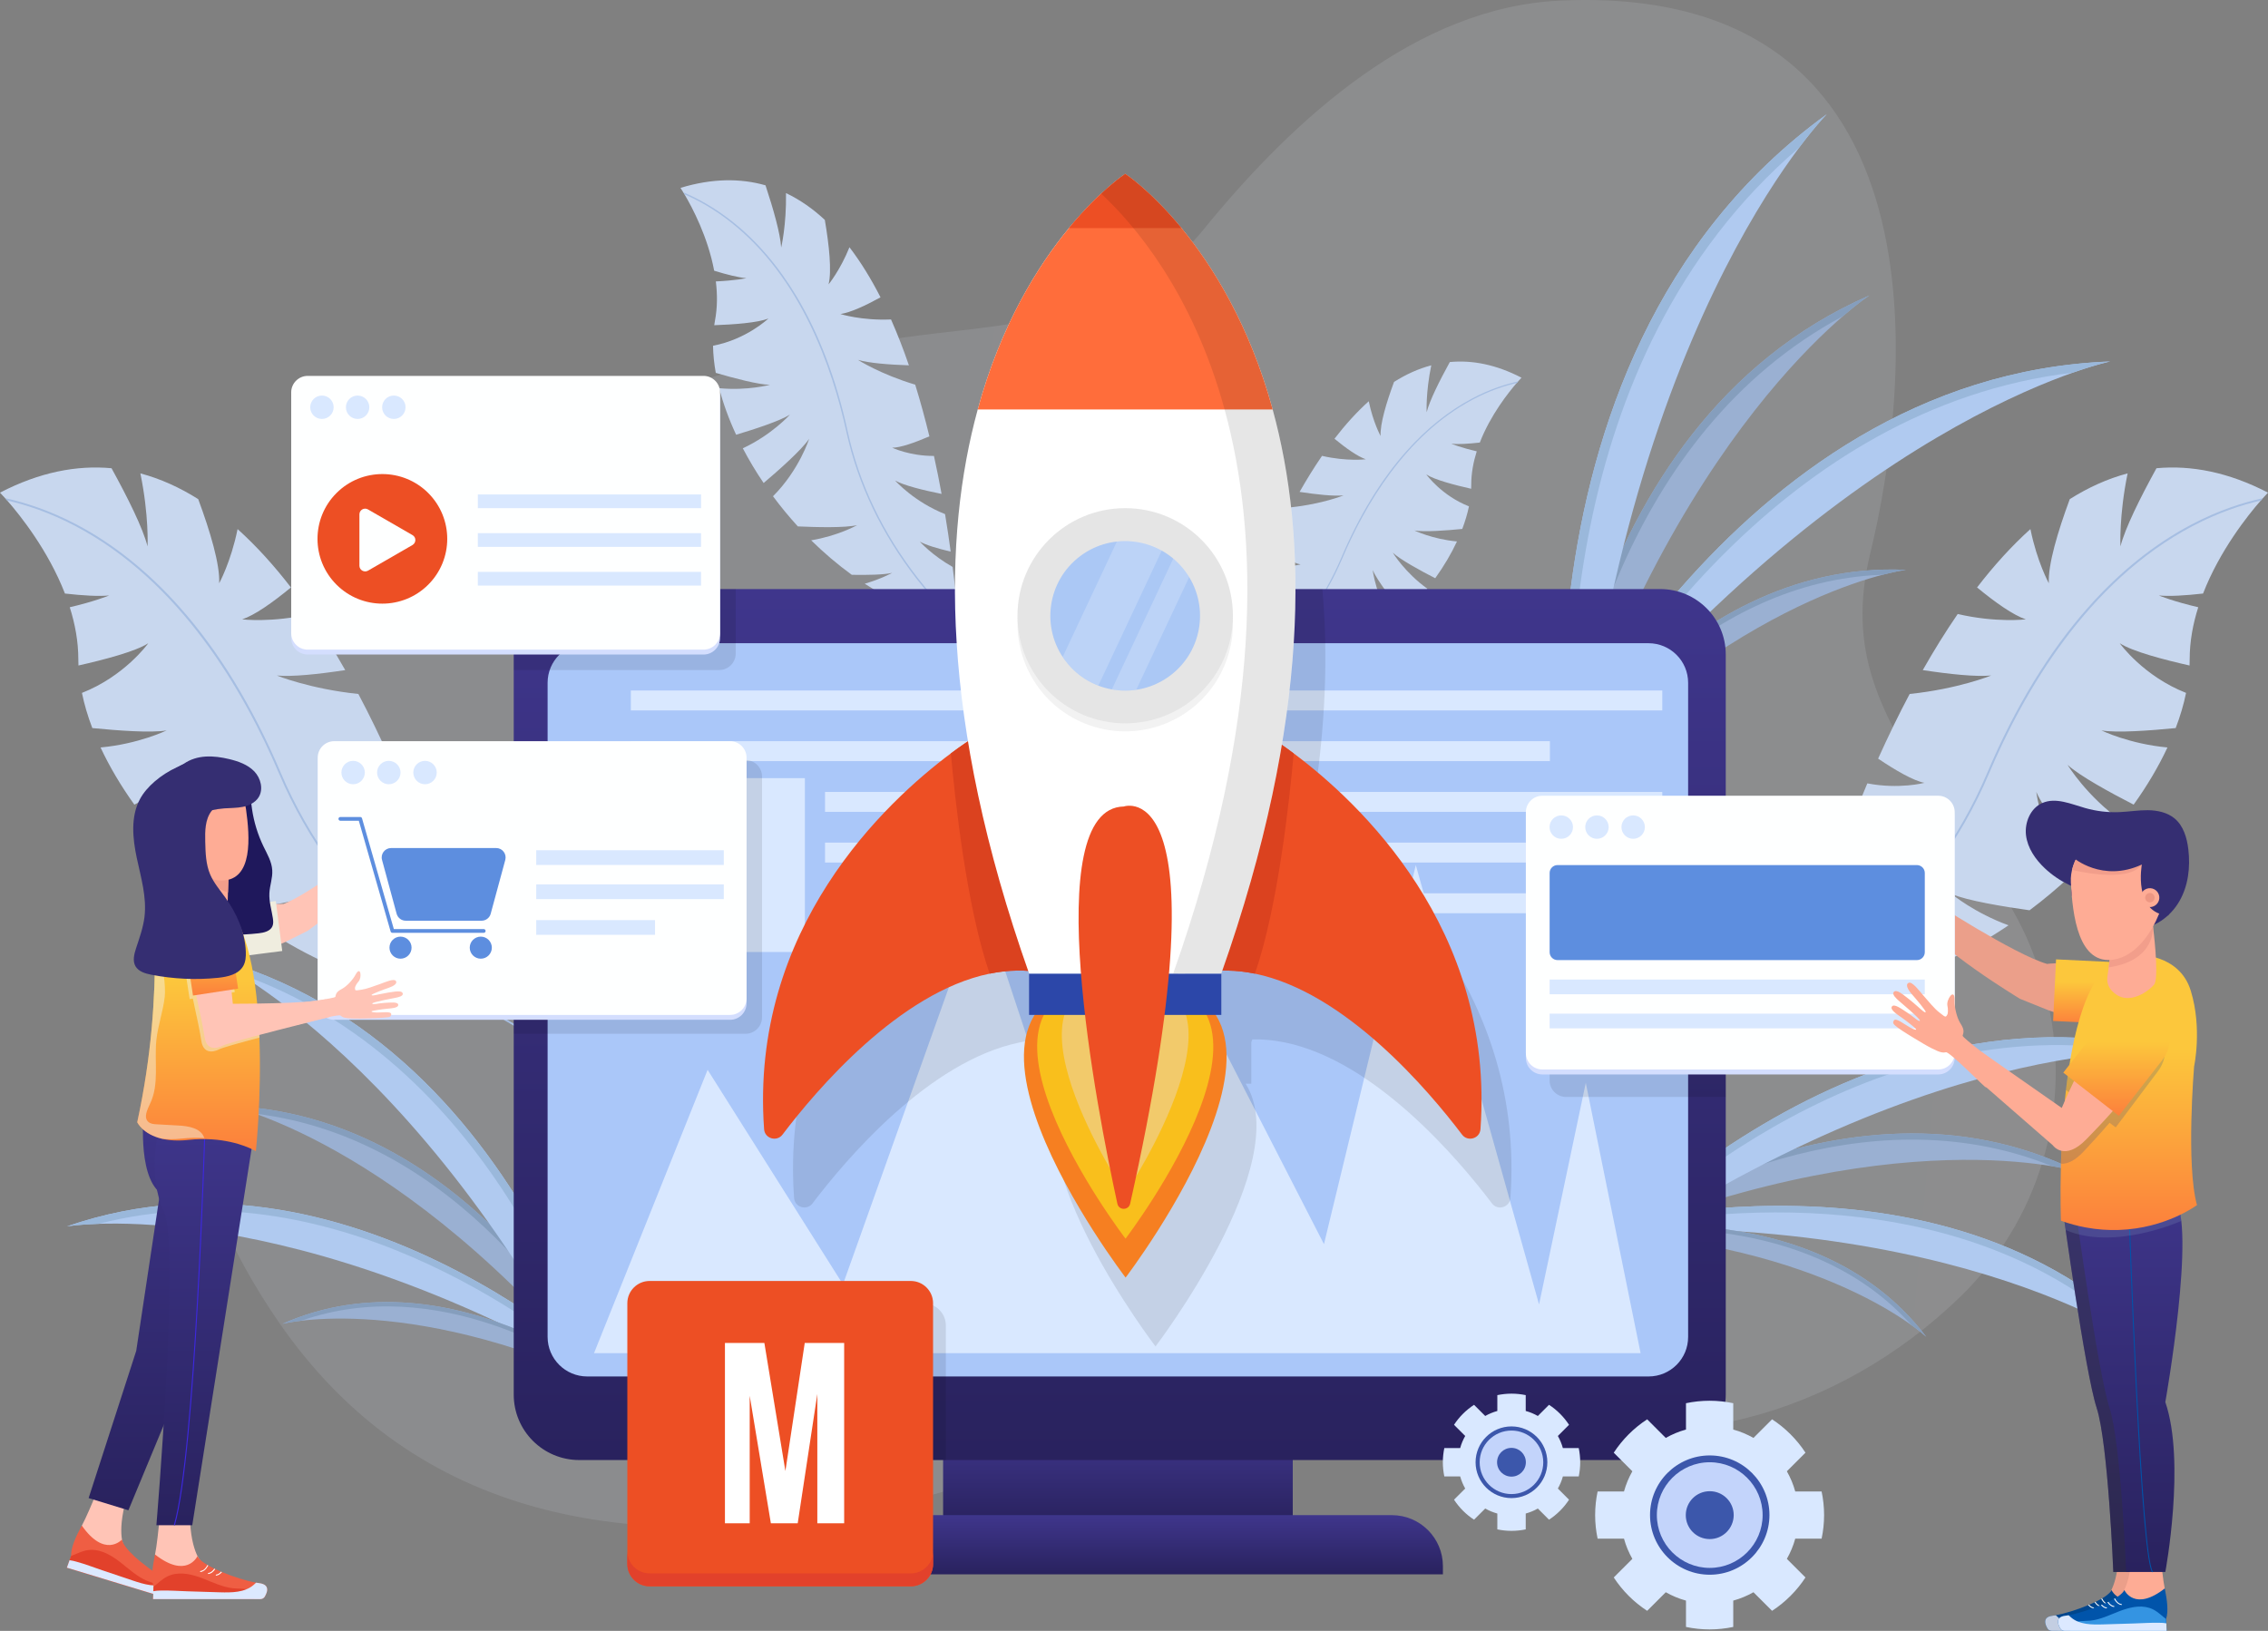 <svg width="470" height="338" viewBox="0 0 470 338" fill="none" xmlns="http://www.w3.org/2000/svg">
<rect x="0" y="0" width="470" height="338" fill="#808080" stroke="none"/>
<path opacity="0.11" d="M424.371 207.682C419.488 186.396 409.5 179.162 400.635 165C389.814 147.705 382.586 135.192 387.594 114.613C395.793 80.98 405.504 -3.829 323.113 0.134C293.592 1.562 268.343 24.316 249.393 47.583C233.272 67.386 207.427 66.984 186.326 70.074C160.398 73.871 133.734 80.717 109.068 91.997C58.266 115.237 40.342 153.484 37.859 204.217C37.109 219.544 36.943 243.781 57.739 273.977C85.817 314.733 131.015 323.837 187.506 311.213C200.435 308.316 212.879 303.106 225.67 299.475C238.96 295.706 252.611 293.655 266.276 293.392C298.128 292.782 330.313 301.776 361.513 293.987C378.008 289.872 393.601 281.058 406.364 268.628C422.318 253.107 429.518 230.159 424.371 207.682Z" fill="url(#paint0_linear)"/>
<path d="M329.451 254.729C329.451 254.729 405.072 233.249 448.051 281.017C448.051 281.017 411.662 251.943 329.451 254.729Z" fill="#B0CAF0"/>
<path d="M442.585 277.4C446.261 279.59 448.051 281.017 448.051 281.017C405.086 233.249 329.451 254.729 329.451 254.729C331.407 254.66 333.322 254.618 335.222 254.59C353.493 250.863 406.945 243.657 442.585 277.4Z" fill="#9AB8DB"/>
<path d="M327.512 258.997C327.512 258.997 381.325 218.089 430.74 242.88C430.754 242.88 392.479 231.004 327.512 258.997Z" fill="#9AB0D2"/>
<path d="M425.232 241.688C428.867 242.297 430.754 242.88 430.754 242.88C381.338 218.102 327.525 258.996 327.525 258.996C329.065 258.331 330.591 257.693 332.103 257.07C345.546 248.367 386.097 225.848 425.232 241.688Z" fill="#859EBD"/>
<path d="M328.953 255.158C328.953 255.158 375.691 246.054 399.192 277.067C399.192 277.067 378.701 257.666 328.953 255.158Z" fill="#9AB0D2"/>
<path d="M396.07 274.6C398.179 276.111 399.192 277.067 399.192 277.067C375.691 246.054 328.953 255.158 328.953 255.158C330.132 255.213 331.298 255.297 332.449 255.366C343.658 254.049 376.287 252.428 396.07 274.6Z" fill="#859EBD"/>
<path d="M324.014 266.798C324.014 266.798 380.449 200.378 449.563 217.908C449.55 217.908 398.053 213.557 324.014 266.798Z" fill="#B0CAF0"/>
<path d="M442.28 217.936C447.025 217.687 449.55 217.908 449.55 217.908C380.435 200.378 324 266.798 324 266.798C325.762 265.537 327.496 264.304 329.23 263.112C343.769 248.409 388.578 208.818 442.28 217.936Z" fill="#9AB8DB"/>
<path d="M130.364 288.569C130.364 288.569 74.623 233.18 13.873 254.16C13.873 254.16 59.806 246.345 130.364 288.569Z" fill="#B0CAF0"/>
<path d="M20.407 253.647C16.134 253.786 13.873 254.174 13.873 254.174C74.636 233.193 130.364 288.583 130.364 288.583C128.685 287.585 127.034 286.615 125.383 285.659C111.219 273.547 67.95 241.383 20.407 253.647Z" fill="#9AB8DB"/>
<path d="M129.988 293.239C129.988 293.239 102.742 231.406 47.5 229.175C47.5 229.175 86.746 237.323 129.988 293.239Z" fill="#9AB0D2"/>
<path d="M52.91 230.81C49.442 229.577 47.514 229.175 47.514 229.175C102.756 231.406 130.002 293.239 130.002 293.239C128.975 291.909 127.949 290.62 126.922 289.345C119.375 275.21 94.834 235.896 52.91 230.81Z" fill="#859EBD"/>
<path d="M130.601 289.192C130.601 289.192 94.129 258.594 58.531 274.364C58.531 274.364 85.861 267.297 130.601 289.192Z" fill="#9AB0D2"/>
<path d="M62.457 273.713C59.877 274.018 58.531 274.364 58.531 274.364C94.129 258.608 130.601 289.192 130.601 289.192C129.533 288.665 128.492 288.166 127.438 287.681C118.282 281.099 90.522 263.888 62.457 273.713Z" fill="#859EBD"/>
<path d="M129.281 301.762C129.281 301.762 112.134 216.343 43.172 198.23C43.172 198.23 90.326 219.35 129.281 301.762Z" fill="#B0CAF0"/>
<path d="M49.512 201.778C45.489 199.27 43.158 198.23 43.158 198.23C112.12 216.343 129.267 301.762 129.267 301.762C128.338 299.808 127.408 297.895 126.479 295.997C120.916 276.111 100.911 219.793 49.512 201.778Z" fill="#9AB8DB"/>
<path d="M318.73 166.565C318.73 166.565 358.019 77.945 437.288 74.924C437.288 74.91 380.964 86.467 318.73 166.565Z" fill="#B0CAF0"/>
<path d="M429.533 77.239C434.514 75.479 437.288 74.911 437.288 74.911C358.019 77.932 318.73 166.552 318.73 166.552C320.215 164.653 321.685 162.796 323.156 160.967C334.018 140.735 369.367 84.389 429.533 77.239Z" fill="#9AB8DB"/>
<path d="M321.242 171.777C321.242 171.777 324.877 88.492 387.402 61.22C387.416 61.22 345.936 88.118 321.242 171.777Z" fill="#9AB0D2"/>
<path d="M381.934 65.515C385.374 62.55 387.414 61.219 387.414 61.219C324.875 88.491 321.254 171.776 321.254 171.776C321.837 169.795 322.433 167.841 323.043 165.914C325.374 146.292 335.987 90.099 381.934 65.515Z" fill="#859EBD"/>
<path d="M318.73 167.382C318.73 167.382 346.962 115.901 394.962 118.104C394.976 118.104 360.391 122.206 318.73 167.382Z" fill="#9AB0D2"/>
<path d="M390.176 119.116C393.269 118.312 394.976 118.104 394.976 118.104C346.976 115.887 318.744 167.382 318.744 167.382C319.729 166.315 320.714 165.262 321.699 164.237C329.274 152.568 353.496 120.363 390.176 119.116Z" fill="#859EBD"/>
<path d="M325.889 181.255C325.889 181.255 307.341 75.354 378.537 23.692C378.537 23.692 333.755 69.063 325.889 181.255Z" fill="#B0CAF0"/>
<path d="M372.821 30.607C376.331 25.924 378.537 23.692 378.537 23.692C307.341 75.354 325.889 181.255 325.889 181.255C326.07 178.594 326.292 175.975 326.514 173.384C324.017 148.01 321.783 74.301 372.821 30.607Z" fill="#9AB8DB"/>
<path d="M98.165 206.795C98.081 206.795 97.998 206.795 97.929 206.795C97.693 206.795 97.457 206.795 97.235 206.781C88.19 206.587 79.186 204.439 70.655 200.905C74.872 198.771 77.452 196.651 77.591 196.54C75.371 197.51 70.932 198.411 66.645 199.132C62.178 197.025 57.878 194.531 53.771 191.773C60.805 189.196 65.383 185.426 65.563 185.274C62.4 186.66 54.687 187.921 49.415 188.655C46.488 186.466 43.7 184.124 41.078 181.685C46.918 173.148 48.014 164.127 48.014 164.127C46.571 167.55 41.175 174.451 37.845 178.553C35.154 175.837 32.657 173.01 30.382 170.141C37.568 164.986 41.411 158.709 41.535 158.515C39.08 160.787 32.574 164.335 27.843 166.76C25.041 162.852 22.682 158.861 20.837 154.912C28.786 154.177 34.53 151.378 34.53 151.378C31.353 151.932 24.361 151.406 19.131 150.893C18.187 148.426 17.466 145.987 16.98 143.604C25.734 140.167 30.59 133.515 30.729 133.307C28.093 135.026 21.448 136.758 16.259 137.922C16.231 137.493 16.231 137.063 16.231 136.633C16.231 132.933 15.552 129.303 14.456 125.852C19.533 124.674 22.627 123.413 22.627 123.413C20.407 123.621 17.133 123.427 13.457 123.011C10.002 114.101 4.204 106.825 1.484 103.721C1.332 103.541 1.193 103.389 1.054 103.236C0.388 102.502 0 102.1 0 102.1C8.199 97.846 15.912 96.377 23.112 97.042C26.483 103.167 29.633 109.486 30.576 113.241C30.576 113.241 30.895 106.867 29.091 98.109C33.267 99.218 37.276 101.047 41.078 103.444C43.575 110.193 45.614 117.038 45.42 120.877C45.42 120.877 47.848 116.484 49.235 109.652C53.147 113.172 56.837 117.26 60.292 121.75C56.449 124.91 52.814 127.473 50.192 128.36C50.192 128.36 56.31 129.109 64.301 127.252C66.853 130.966 69.267 134.873 71.543 138.878C65.896 139.737 60.555 140.292 57.364 140.001C57.364 140.001 64.231 142.786 74.262 143.825C76.62 148.26 78.784 152.778 80.796 157.226C77.175 159.665 73.499 161.799 71.196 162.242C71.196 162.242 76.426 163.628 83.029 162.353C84.486 165.762 85.832 169.116 87.066 172.345C81.975 172.275 76.384 171.971 73.693 171.07C73.915 171.236 80.047 175.948 89.064 177.694C90.354 181.228 91.506 184.581 92.518 187.671C88.884 187.505 85.485 187.159 83.556 186.521C83.737 186.66 87.663 189.681 93.836 191.773C96.722 200.892 98.165 206.795 98.165 206.795Z" fill="#C8D7EE"/>
<path d="M160.549 232.141L160.494 232.515C160.3 232.487 140.961 229.383 118.75 218.99C110.995 215.359 103.809 211.271 97.233 206.781C92.739 203.705 88.549 200.448 84.665 197.011C72.692 186.41 63.675 174.077 57.848 160.358C50.593 143.271 37.4 120.503 15.688 109.056C10.278 106.202 5.367 104.608 1.496 103.735C1.344 103.555 1.205 103.402 1.066 103.25C5.048 104.109 10.167 105.703 15.855 108.696C23.527 112.729 30.713 118.494 37.205 125.797C45.321 134.915 52.396 146.5 58.209 160.205C64.008 173.869 72.997 186.161 84.914 196.72C88.924 200.282 93.266 203.635 97.927 206.795C104.35 211.146 111.356 215.11 118.903 218.643C141.058 229.023 160.355 232.099 160.549 232.141Z" fill="#A6BEE2"/>
<path d="M371.836 206.795C371.919 206.795 372.002 206.795 372.072 206.795C372.308 206.795 372.543 206.795 372.765 206.781C381.811 206.587 390.814 204.439 399.346 200.905C395.128 198.771 392.548 196.651 392.409 196.54C394.629 197.51 399.068 198.411 403.355 199.131C407.822 197.025 412.123 194.53 416.229 191.773C409.196 189.195 404.618 185.426 404.437 185.273C407.6 186.659 415.314 187.92 420.585 188.655C423.512 186.465 426.301 184.123 428.923 181.684C423.082 173.148 421.986 164.127 421.986 164.127C423.429 167.549 428.826 174.451 432.155 178.552C434.86 175.836 437.344 173.009 439.619 170.141C432.433 164.986 428.59 158.708 428.465 158.514C430.921 160.787 437.427 164.334 442.158 166.76C444.96 162.852 447.318 158.861 449.163 154.911C441.214 154.177 435.471 151.377 435.471 151.377C438.648 151.932 445.64 151.405 450.87 150.892C451.813 148.426 452.535 145.987 453.02 143.603C444.266 140.167 439.411 133.515 439.272 133.307C441.908 135.025 448.553 136.758 453.742 137.922C453.769 137.492 453.769 137.062 453.769 136.633C453.769 132.933 454.449 129.302 455.545 125.852C450.467 124.674 447.374 123.413 447.374 123.413C449.594 123.62 452.868 123.426 456.544 123.011C459.998 114.1 465.797 106.825 468.516 103.721C468.669 103.541 468.808 103.388 468.946 103.236C469.612 102.501 470.001 102.099 470.001 102.099C461.802 97.845 454.088 96.376 446.888 97.041C443.517 103.166 440.368 109.486 439.425 113.241C439.425 113.241 439.106 106.866 440.909 98.108C436.733 99.217 432.724 101.046 428.923 103.444C426.426 110.192 424.386 117.038 424.581 120.877C424.581 120.877 422.153 116.484 420.766 109.652C416.853 113.172 413.163 117.26 409.709 121.75C413.552 124.909 417.186 127.473 419.808 128.36C419.808 128.36 413.69 129.108 405.7 127.251C403.147 130.965 400.733 134.873 398.458 138.878C404.104 139.737 409.445 140.291 412.636 140C412.636 140 405.769 142.786 395.739 143.825C393.381 148.259 391.216 152.777 389.205 157.225C392.826 159.664 396.502 161.798 398.805 162.242C398.805 162.242 393.575 163.628 386.971 162.353C385.515 165.762 384.169 169.115 382.934 172.344C388.026 172.275 393.616 171.97 396.308 171.069C396.086 171.236 389.954 175.947 380.937 177.693C379.646 181.227 378.495 184.581 377.482 187.671C381.117 187.505 384.516 187.158 386.444 186.521C386.264 186.659 382.338 189.68 376.164 191.773C373.293 200.891 371.836 206.795 371.836 206.795Z" fill="#C8D7EE"/>
<path d="M309.463 232.14L309.518 232.514C309.713 232.487 329.051 229.383 351.262 218.989C359.017 215.359 366.203 211.271 372.779 206.781C377.274 203.704 381.463 200.448 385.348 197.011C397.32 186.41 406.337 174.076 412.164 160.357C419.42 143.271 432.613 120.502 454.324 109.056C459.734 106.201 464.645 104.608 468.516 103.735C468.668 103.554 468.807 103.402 468.946 103.25C464.964 104.109 459.845 105.702 454.157 108.696C446.485 112.728 439.299 118.493 432.807 125.796C424.691 134.914 417.616 146.5 411.803 160.205C406.004 173.869 397.015 186.16 385.098 196.72C381.089 200.281 376.746 203.635 372.085 206.794C365.662 211.146 358.656 215.109 351.109 218.643C328.954 229.022 309.657 232.099 309.463 232.14Z" fill="#A6BEE2"/>
<path d="M252.238 145.585C252.294 145.585 252.335 145.585 252.391 145.585C252.544 145.585 252.696 145.585 252.835 145.571C258.648 145.446 264.433 144.06 269.912 141.788C267.193 140.416 265.542 139.058 265.459 138.975C266.888 139.598 269.746 140.18 272.493 140.638C275.364 139.28 278.125 137.686 280.761 135.912C276.238 134.249 273.297 131.838 273.186 131.741C275.226 132.628 280.178 133.445 283.563 133.917C285.436 132.503 287.24 131.006 288.918 129.441C285.159 123.953 284.465 118.146 284.465 118.146C285.394 120.336 288.863 124.784 290.999 127.417C292.733 125.671 294.343 123.856 295.799 122.013C291.18 118.701 288.71 114.668 288.627 114.543C290.208 115.999 294.384 118.285 297.422 119.837C299.226 117.329 300.738 114.765 301.931 112.215C296.826 111.744 293.122 109.943 293.122 109.943C295.161 110.289 299.656 109.957 303.027 109.624C303.623 108.044 304.095 106.478 304.414 104.94C298.796 102.737 295.674 98.455 295.577 98.33C297.27 99.439 301.543 100.547 304.872 101.295C304.886 101.018 304.886 100.741 304.886 100.464C304.886 98.081 305.33 95.752 306.024 93.535C302.763 92.787 300.766 91.969 300.766 91.969C302.195 92.108 304.289 91.983 306.662 91.72C308.881 85.997 312.613 81.326 314.347 79.331C314.444 79.22 314.542 79.109 314.625 79.012C315.055 78.541 315.305 78.278 315.305 78.278C310.033 75.548 305.08 74.592 300.447 75.035C298.282 78.971 296.257 83.031 295.647 85.442C295.647 85.442 295.438 81.34 296.604 75.714C293.912 76.421 291.346 77.599 288.89 79.151C287.281 83.488 285.977 87.895 286.102 90.362C286.102 90.362 284.548 87.535 283.647 83.156C281.136 85.415 278.763 88.047 276.544 90.93C279.013 92.967 281.358 94.602 283.036 95.184C283.036 95.184 279.11 95.669 273.963 94.478C272.326 96.861 270.772 99.383 269.316 101.947C272.951 102.501 276.377 102.861 278.43 102.667C278.43 102.667 274.019 104.455 267.568 105.134C266.056 107.989 264.655 110.885 263.364 113.754C265.695 115.32 268.053 116.691 269.524 116.982C269.524 116.982 266.153 117.869 261.922 117.052C260.992 119.241 260.118 121.403 259.327 123.482C262.601 123.44 266.194 123.246 267.929 122.664C267.79 122.775 263.85 125.796 258.051 126.918C257.219 129.191 256.483 131.353 255.831 133.335C258.162 133.224 260.354 133.002 261.589 132.586C261.478 132.669 258.953 134.609 254.985 135.968C253.168 141.788 252.238 145.585 252.238 145.585Z" fill="#C8D7EE"/>
<path d="M212.145 161.868L212.186 162.117C212.311 162.103 224.741 160.108 239.016 153.428C243.997 151.1 248.616 148.467 252.848 145.585C255.733 143.617 258.425 141.511 260.922 139.307C268.621 132.489 274.406 124.563 278.152 115.749C282.813 104.774 291.289 90.14 305.246 82.782C308.728 80.939 311.877 79.927 314.374 79.359C314.471 79.248 314.568 79.137 314.651 79.04C312.099 79.594 308.797 80.62 305.148 82.546C300.224 85.137 295.604 88.838 291.428 93.535C286.212 99.397 281.662 106.839 277.93 115.652C274.198 124.438 268.427 132.337 260.769 139.113C258.189 141.4 255.4 143.562 252.404 145.585C248.283 148.384 243.775 150.934 238.919 153.193C224.672 159.858 212.269 161.84 212.145 161.868Z" fill="#A6BEE2"/>
<path d="M198.55 129.067C198.495 129.053 198.426 129.039 198.37 129.025C198.204 128.997 198.023 128.956 197.857 128.928C191.253 127.542 184.955 124.743 179.198 120.974C182.583 119.99 184.761 118.784 184.886 118.729C183.124 119.131 179.753 119.186 176.52 119.131C173.538 116.969 170.721 114.558 168.099 111.98C173.607 111.052 177.477 108.931 177.63 108.834C175.119 109.416 169.306 109.278 165.339 109.098C163.507 107.088 161.773 104.996 160.192 102.848C165.644 97.388 167.683 90.93 167.683 90.93C166.157 93.231 161.26 97.554 158.25 100.104C156.64 97.748 155.212 95.337 153.935 92.912C159.901 90.126 163.591 86.052 163.702 85.927C161.593 87.258 156.335 88.962 152.548 90.099C151.036 86.856 149.857 83.599 149.038 80.454C154.962 81.008 159.554 79.747 159.554 79.747C157.154 79.719 152.09 78.375 148.331 77.28C147.984 75.34 147.789 73.456 147.762 71.654C154.643 70.338 159.11 66.125 159.248 66C157.084 66.901 151.979 67.261 148.011 67.4C148.053 67.081 148.109 66.762 148.164 66.457C148.677 63.741 148.677 60.984 148.344 58.323C152.229 58.157 154.67 57.658 154.67 57.658C153.02 57.505 150.647 56.923 147.998 56.106C146.694 49.108 143.447 42.982 141.88 40.336C141.796 40.183 141.713 40.044 141.63 39.92C141.242 39.282 141.02 38.936 141.02 38.936C147.609 36.94 153.463 36.926 158.638 38.409C160.275 43.356 161.704 48.415 161.884 51.297C161.884 51.297 162.994 46.669 162.883 40.017C165.796 41.403 168.474 43.287 170.929 45.574C171.831 50.854 172.386 56.161 171.706 58.933C171.706 58.933 174.093 56.05 176.035 51.242C178.421 54.36 180.557 57.866 182.472 61.621C179.225 63.409 176.201 64.781 174.162 65.085C174.162 65.085 178.532 66.471 184.65 66.208C186.009 69.284 187.244 72.472 188.354 75.714C184.095 75.576 180.113 75.243 177.81 74.592C177.81 74.592 182.458 77.571 189.658 79.719C190.768 83.294 191.739 86.897 192.599 90.431C189.616 91.72 186.62 92.787 184.886 92.787C184.886 92.787 188.534 94.519 193.542 94.492C194.139 97.194 194.666 99.827 195.124 102.363C191.406 101.614 187.355 100.631 185.496 99.591C185.635 99.744 189.478 104.026 195.845 106.548C196.303 109.319 196.691 111.925 197.011 114.322C194.375 113.698 191.933 112.992 190.615 112.243C190.726 112.368 193.195 115.112 197.413 117.495C198.315 124.535 198.55 129.067 198.55 129.067Z" fill="#C8D7EE"/>
<path d="M240.766 156.173L240.669 156.436C240.531 156.38 226.783 151.475 211.952 140.804C206.778 137.09 202.061 133.099 197.871 128.914C195 126.046 192.378 123.08 190.005 120.032C182.694 110.622 177.783 100.354 175.397 89.503C172.429 75.992 165.894 57.505 151.564 46.142C147.984 43.301 144.613 41.472 141.894 40.294C141.811 40.142 141.728 40.003 141.645 39.878C144.447 41.056 147.971 42.927 151.73 45.893C156.794 49.898 161.261 55.094 165.02 61.344C169.709 69.132 173.302 78.583 175.675 89.434C178.047 100.243 182.944 110.47 190.227 119.838C192.683 122.997 195.402 126.046 198.371 128.997C202.477 133.058 207.069 136.924 212.105 140.555C226.921 151.211 240.628 156.131 240.766 156.173Z" fill="#A6BEE2"/>
<path d="M267.9 296.233H195.441V315.703H267.9V296.233Z" fill="url(#paint1_linear)"/>
<path d="M357.63 135.649V289.027C357.63 296.524 351.553 302.593 344.048 302.593H120.042C112.537 302.593 106.461 296.524 106.461 289.027V135.649C106.461 128.152 112.537 122.083 120.042 122.083H344.048C351.553 122.083 357.63 128.152 357.63 135.649Z" fill="url(#paint2_linear)"/>
<path d="M341.634 285.272H121.693C117.157 285.272 113.48 281.599 113.48 277.068V141.511C113.48 136.98 117.157 133.308 121.693 133.308H341.62C346.157 133.308 349.833 136.98 349.833 141.511V277.068C349.847 281.599 346.171 285.272 341.634 285.272Z" fill="#AAC7F9"/>
<path d="M299.03 326.276H164.297V324.586C164.297 318.738 169.041 314.012 174.882 314.012H288.432C294.286 314.012 299.017 318.752 299.017 324.586V326.276H299.03Z" fill="url(#paint3_linear)"/>
<path d="M123.096 280.449L146.638 221.719L174.689 266.189L203.253 186.064L223.522 247.19L244.83 200.295L274.366 257.847L293.399 179.287L318.939 270.346L328.623 224.422L339.985 280.449H123.096Z" fill="#D9E8FF"/>
<path d="M344.48 143.104H130.727V147.234H344.48V143.104Z" fill="#D9E8FF"/>
<path d="M321.188 153.609H130.727V157.738H321.188V153.609Z" fill="#D9E8FF"/>
<path d="M344.477 164.127H170.969V168.257H344.477V164.127Z" fill="#D9E8FF"/>
<path d="M344.477 174.631H170.969V178.76H344.477V174.631Z" fill="#D9E8FF"/>
<path d="M319.7 185.135H170.969V189.265H319.7V185.135Z" fill="#D9E8FF"/>
<path d="M166.796 161.272H130.727V197.302H166.796V161.272Z" fill="#D9E8FF"/>
<path opacity="0.1" d="M313 248.284C312.847 250.238 310.364 250.959 309.185 249.407C302.249 240.247 285.018 219.904 266.276 216.051C264.029 215.58 261.767 215.358 259.506 215.428C259.437 215.635 259.368 215.829 259.298 216.037H259.312V224.601H258.133C268.524 240.953 239.46 279.048 239.46 279.048C239.46 279.048 210.285 240.953 220.62 224.601H219.469V216.037C219.4 215.843 219.344 215.663 219.275 215.483C216.597 215.289 213.92 215.497 211.284 216.051C192.528 219.904 175.312 240.261 168.375 249.407C167.196 250.959 164.713 250.238 164.56 248.284C161.55 206.628 189.892 180.381 203.265 170.404C204.611 169.392 205.804 168.561 206.803 167.895C203.945 150.421 203.543 135.219 204.736 122.096H274.031C275.238 135.413 274.808 150.864 271.839 168.644C272.588 169.17 273.407 169.752 274.309 170.418C287.682 180.381 316.024 206.614 313 248.284Z" fill="black"/>
<path d="M233.161 203.012C185.923 203.012 233.258 264.776 233.258 264.776C233.258 264.776 280.398 203.012 233.161 203.012Z" fill="#F67F21"/>
<path d="M233.161 203.012C192.097 203.012 233.244 256.71 233.244 256.71C233.244 256.71 274.224 203.012 233.161 203.012Z" fill="#F9BF1C"/>
<path d="M233.162 203.012C203.612 203.012 233.217 247.37 233.217 247.37C233.217 247.37 262.711 203.012 233.162 203.012Z" fill="#F2CA6B"/>
<path d="M253.097 201.778H213.254V210.342H253.097V201.778Z" fill="#2C47A9"/>
<path d="M306.799 234.025C306.66 235.979 304.163 236.7 302.984 235.148C296.047 225.988 278.817 205.645 260.075 201.792C256.315 201.016 252.5 200.905 248.699 201.668L261.365 151.6C261.365 151.6 264.043 153.124 268.107 156.145C281.467 166.123 309.809 192.369 306.799 234.025Z" fill="#ED4F24"/>
<path d="M268.094 156.145C267.247 165.652 264.861 187.88 260.061 201.793C256.302 201.017 252.487 200.906 248.686 201.668L261.352 151.6C261.352 151.6 264.043 153.124 268.094 156.145Z" fill="#DB421F"/>
<path d="M158.345 234.025C158.484 235.979 160.981 236.699 162.16 235.147C169.097 225.987 186.327 205.644 205.069 201.792C208.829 201.016 212.644 200.905 216.445 201.667L203.779 151.599C203.779 151.599 201.102 153.123 197.037 156.144C183.677 166.122 155.335 192.369 158.345 234.025Z" fill="#ED4F24"/>
<path d="M197.051 156.144C197.897 165.65 200.283 187.878 205.083 201.791C208.843 201.015 212.658 200.904 216.459 201.667L203.793 151.599C203.793 151.599 201.102 153.123 197.051 156.144Z" fill="#DB421F"/>
<path d="M253.082 201.778H213.267C194.58 148.897 195.468 110.968 202.612 84.874C212.226 49.773 233.174 36.04 233.174 36.04C233.174 36.04 254.122 49.773 263.736 84.874C270.895 110.968 271.769 148.897 253.082 201.778Z" fill="white"/>
<path d="M263.739 84.861H202.615C207.415 67.303 215.073 55.08 221.524 47.264C227.947 39.449 233.191 36.026 233.191 36.026C233.191 36.026 238.421 39.449 244.858 47.264C251.281 55.08 258.939 67.303 263.739 84.861Z" fill="#FF6D3B"/>
<path d="M244.828 47.278H221.508C227.931 39.462 233.175 36.04 233.175 36.04C233.175 36.04 238.405 39.462 244.828 47.278Z" fill="#ED4F24"/>
<path d="M241.81 149.841C253.18 145.081 258.535 132.016 253.77 120.659C249.006 109.301 235.926 103.952 224.556 108.712C213.186 113.471 207.831 126.537 212.596 137.894C217.361 149.252 230.44 154.6 241.81 149.841Z" fill="#F2F2F2"/>
<path d="M233.175 149.909C245.503 149.909 255.496 139.926 255.496 127.612C255.496 115.298 245.503 105.315 233.175 105.315C220.847 105.315 210.854 115.298 210.854 127.612C210.854 139.926 220.847 149.909 233.175 149.909Z" fill="#E5E5E5"/>
<path d="M242.525 139.997C249.359 134.838 250.712 125.122 245.548 118.296C240.383 111.469 230.657 110.117 223.823 115.276C216.989 120.435 215.636 130.151 220.8 136.977C225.965 143.803 235.691 145.155 242.525 139.997Z" fill="#ABC8F5"/>
<path opacity="0.2" d="M240.765 114.087L227.613 142.093C224.575 140.929 221.981 138.837 220.219 136.148L231.47 112.202C232.025 112.147 232.593 112.105 233.176 112.105C235.937 112.105 238.531 112.826 240.765 114.087Z" fill="white"/>
<path opacity="0.2" d="M246.451 119.574L235.464 142.952C234.715 143.063 233.952 143.119 233.175 143.119C232.231 143.119 231.302 143.036 230.414 142.869L243.149 115.736C244.453 116.817 245.563 118.119 246.451 119.574Z" fill="white"/>
<path d="M234.202 249.463C233.883 250.877 231.858 250.891 231.552 249.463C227.293 229.868 215.127 167.522 232.87 167.148C232.87 167.162 254.359 159.429 234.202 249.463Z" fill="#ED4F24"/>
<path opacity="0.1" d="M263.736 84.861C254.122 49.759 233.174 36.026 233.174 36.026C233.174 36.026 231.204 37.328 228.193 40.128C234.991 46.461 247.116 60.526 253.775 84.861C260.92 110.968 261.807 148.897 243.121 201.764H253.081C271.754 148.897 270.88 110.968 263.736 84.861Z" fill="black"/>
<path d="M368.073 314.013C368.073 321.607 361.913 327.774 354.297 327.774C346.695 327.774 340.521 321.621 340.521 314.013C340.521 306.419 346.681 300.252 354.297 300.252C361.913 300.252 368.073 306.405 368.073 314.013Z" fill="#3C57AB"/>
<path d="M354.311 303.051C348.263 303.051 343.352 307.971 343.352 313.999C343.352 320.041 348.276 324.947 354.311 324.947C360.346 324.947 365.271 320.027 365.271 313.999C365.271 307.971 360.346 303.051 354.311 303.051ZM354.311 318.974C351.564 318.974 349.345 316.757 349.345 314.013C349.345 311.269 351.564 309.052 354.311 309.052C357.058 309.052 359.278 311.269 359.278 314.013C359.264 316.743 357.044 318.974 354.311 318.974Z" fill="#C3D4FB"/>
<path d="M377.494 318.89C377.827 317.31 378.008 315.675 378.008 313.998C378.008 312.322 377.827 310.686 377.494 309.107H372.029C371.626 307.624 371.03 306.224 370.294 304.922L374.151 301.069C372.348 298.312 369.989 295.956 367.229 294.154L363.372 298.007C362.068 297.272 360.667 296.676 359.182 296.274V290.814C357.601 290.482 355.964 290.302 354.285 290.302C352.607 290.302 350.97 290.482 349.388 290.814V296.274C347.904 296.676 346.502 297.272 345.198 298.007L341.342 294.154C338.581 295.956 336.223 298.312 334.419 301.069L338.276 304.922C337.541 306.224 336.944 307.624 336.542 309.107H331.076C330.743 310.686 330.562 312.322 330.562 313.998C330.562 315.675 330.743 317.31 331.076 318.89H336.542C336.944 320.373 337.541 321.773 338.276 323.075L334.419 326.928C336.223 329.685 338.581 332.041 341.342 333.843L345.198 329.99C346.502 330.725 347.904 331.321 349.388 331.722V337.182C350.97 337.515 352.607 337.695 354.285 337.695C355.964 337.695 357.601 337.515 359.182 337.182V331.722C360.667 331.321 362.068 330.725 363.372 329.99L367.229 333.843C369.989 332.041 372.348 329.685 374.151 326.928L370.294 323.075C371.03 321.773 371.626 320.373 372.029 318.89H377.494ZM354.313 326.36C347.487 326.36 341.938 320.816 341.938 313.998C341.938 307.18 347.487 301.637 354.313 301.637C361.138 301.637 366.687 307.18 366.687 313.998C366.674 320.816 361.124 326.36 354.313 326.36Z" fill="#D9E8FF"/>
<path d="M321.503 303.051C321.503 307.61 317.799 311.31 313.235 311.31C308.671 311.31 304.967 307.61 304.967 303.051C304.967 298.492 308.671 294.792 313.235 294.792C317.799 294.792 321.503 298.492 321.503 303.051Z" fill="#3C57AB"/>
<path d="M313.222 296.482C309.588 296.482 306.633 299.434 306.633 303.065C306.633 306.696 309.588 309.647 313.222 309.647C316.857 309.647 319.812 306.696 319.812 303.065C319.812 299.434 316.857 296.482 313.222 296.482ZM313.222 306.03C311.572 306.03 310.24 304.7 310.24 303.051C310.24 301.402 311.572 300.072 313.222 300.072C314.873 300.072 316.205 301.402 316.205 303.051C316.205 304.7 314.873 306.03 313.222 306.03Z" fill="#C3D4FB"/>
<path d="M327.164 305.989C327.358 305.047 327.469 304.063 327.469 303.051C327.469 302.039 327.358 301.069 327.164 300.113H323.876C323.626 299.226 323.28 298.381 322.836 297.605L325.152 295.291C324.07 293.642 322.655 292.214 321.004 291.147L318.688 293.461C317.911 293.018 317.064 292.658 316.177 292.422V289.138C315.233 288.944 314.248 288.833 313.236 288.833C312.223 288.833 311.252 288.944 310.294 289.138V292.422C309.407 292.672 308.56 293.018 307.783 293.461L305.467 291.147C303.816 292.228 302.387 293.642 301.319 295.291L303.635 297.605C303.192 298.381 302.831 299.226 302.595 300.113H299.307C299.113 301.056 299.002 302.039 299.002 303.051C299.002 304.063 299.113 305.033 299.307 305.989H302.595C302.845 306.876 303.192 307.721 303.635 308.497L301.319 310.811C302.401 312.46 303.816 313.888 305.467 314.955L307.783 312.641C308.56 313.084 309.407 313.43 310.294 313.68V316.964C311.238 317.158 312.223 317.269 313.236 317.269C314.248 317.269 315.219 317.158 316.177 316.964V313.68C317.064 313.43 317.911 313.084 318.688 312.641L321.004 314.955C322.655 313.874 324.084 312.46 325.152 310.811L322.836 308.497C323.28 307.721 323.64 306.876 323.876 305.989H327.164ZM313.222 310.479C309.129 310.479 305.786 307.153 305.786 303.051C305.786 298.963 309.115 295.623 313.222 295.623C317.314 295.623 320.658 298.949 320.658 303.051C320.658 307.153 317.328 310.479 313.222 310.479Z" fill="#D9E8FF"/>
<path opacity="0.1" d="M157.916 160.926V210.841C157.916 212.712 156.376 214.25 154.503 214.25H106.461V157.517H154.503C156.376 157.517 157.916 159.055 157.916 160.926Z" fill="black"/>
<path opacity="0.1" d="M357.379 170.613L357.629 227.346H324.542C322.669 227.346 321.129 225.808 321.129 223.937V174.022C321.129 172.151 322.669 170.613 324.542 170.613H357.379Z" fill="black"/>
<path d="M445.572 203.234C448.041 205.146 446.279 209.331 443.463 210.675C440.328 212.172 434.598 212.962 424.554 209.4L418.63 207.017C418.63 207.017 401.386 196.665 396.961 189.93L400.013 186.494C400.013 186.494 417.382 197.802 424.207 199.769C424.193 199.742 439.19 198.273 445.572 203.234Z" fill="#EB9F8A"/>
<path d="M385.058 182.599C385.475 181.975 387.292 183.458 388.36 184.04C389.428 184.622 389.706 184.594 389.65 184.414C389.595 184.234 387.597 182.654 386.654 182.003C385.711 181.352 384.184 180.368 384.642 179.716C385.114 179.065 386.571 180.174 387.875 181.019C389.179 181.864 390.205 182.945 390.441 182.668C390.677 182.377 386.279 178.746 385.974 178.455C385.669 178.164 384.601 177.278 385.017 176.737C385.433 176.183 386.446 176.89 386.959 177.264C387.472 177.638 388.873 178.733 389.983 179.73C391.093 180.714 391.44 181.047 391.634 180.894C391.828 180.742 389.595 178.109 388.763 177.167C387.93 176.238 387.375 175.157 388.111 174.825C388.832 174.492 390.275 176.418 391.176 177.458C392.064 178.497 393.604 180.312 394.381 180.881C395.158 181.449 395.741 182.114 395.976 181.67C396.032 181.573 396.087 181.49 396.115 181.449C396.309 181.172 396.296 180.229 396.157 179.564C396.018 178.899 396.393 177.998 396.781 177.527C397.17 177.056 397.697 177 397.641 178.483C397.586 179.952 398.141 182.003 398.723 183.001C399.306 183.999 399.764 184.594 399.306 185.758C399.153 186.146 406.381 191.537 407.477 192.285C408.573 193.034 404.786 197.066 403.967 196.374C403.135 195.681 396.545 189.057 395.866 189.223C395.186 189.375 394.617 189.264 392.938 188.419C392.092 188.003 390.538 187.089 389.262 186.299C389.262 186.299 386.834 184.844 385.96 184.193C385.1 183.5 384.642 183.223 385.058 182.599Z" fill="#EB9F8A"/>
<path d="M426.079 198.827L425.469 211.59L441.325 212.352C444.669 212.518 447.499 209.941 447.665 206.601L447.693 205.922C447.86 202.582 445.279 199.755 441.936 199.589L426.079 198.827Z" fill="url(#paint4_linear)"/>
<path d="M401.664 222.677H319.62C317.747 222.677 316.207 221.139 316.207 219.268V169.352C316.207 167.482 317.747 165.943 319.62 165.943H401.664C403.537 165.943 405.077 167.482 405.077 169.352V219.268C405.077 221.139 403.537 222.677 401.664 222.677Z" fill="#D4DEFE"/>
<path d="M401.664 221.65H319.62C317.747 221.65 316.207 220.111 316.207 218.241V168.325C316.207 166.454 317.747 164.916 319.62 164.916H401.664C403.537 164.916 405.077 166.454 405.077 168.325V218.241C405.077 220.125 403.537 221.65 401.664 221.65Z" fill="#FEFFFF"/>
<path d="M325.973 171.416C325.973 172.746 324.891 173.841 323.545 173.841C322.199 173.841 321.117 172.76 321.117 171.416C321.117 170.072 322.199 168.991 323.545 168.991C324.891 168.991 325.973 170.085 325.973 171.416Z" fill="#D9E8FF"/>
<path d="M333.367 171.415C333.367 172.746 332.285 173.84 330.939 173.84C329.594 173.84 328.512 172.76 328.512 171.415C328.512 170.071 329.594 168.99 330.939 168.99C332.285 168.99 333.367 170.085 333.367 171.415Z" fill="#D9E8FF"/>
<path d="M340.873 171.415C340.873 172.746 339.791 173.84 338.445 173.84C337.1 173.84 336.018 172.76 336.018 171.415C336.018 170.071 337.1 168.99 338.445 168.99C339.791 168.99 340.873 170.085 340.873 171.415Z" fill="#D9E8FF"/>
<path d="M397.24 198.979H322.77C321.868 198.979 321.133 198.244 321.133 197.344V180.922C321.133 180.022 321.868 179.287 322.77 179.287H397.24C398.141 179.287 398.877 180.022 398.877 180.922V197.344C398.877 198.244 398.141 198.979 397.24 198.979Z" fill="#5D8EDF"/>
<path d="M398.877 203.012H321.133V206.06H398.877V203.012Z" fill="#D9E8FF"/>
<path d="M398.877 210.079H321.133V213.127H398.877V210.079Z" fill="#D9E8FF"/>
<path d="M444.533 316.09C444.533 316.09 445.255 325.874 445.934 329.186C445.934 329.186 445.56 334.078 439.678 334.078C433.795 334.078 437.167 330.142 437.167 330.142C437.167 330.142 439.941 326.678 438.79 316.09H444.533Z" fill="#EB9F8A"/>
<path d="M423.82 336.115C423.82 336.184 423.82 336.24 423.834 336.295C423.834 336.351 423.848 336.392 423.862 336.448C423.876 336.503 423.89 336.559 423.904 336.614C423.917 336.656 423.917 336.697 423.945 336.739C423.959 336.808 423.987 336.877 424.015 336.947C424.028 337.002 424.056 337.044 424.084 337.099C424.153 337.238 424.223 337.376 424.292 337.501C424.472 337.82 424.805 338 425.166 338H446.336L446.267 336.434L446.225 335.519C446.738 333.926 446.433 331.639 445.948 329.2C439.774 334.037 437.638 329.699 437.555 329.519C437.541 329.547 437.541 329.56 437.527 329.588C437.499 329.657 437.457 329.727 437.402 329.81C437.083 330.281 436.445 330.78 435.626 331.265C435.571 331.307 435.515 331.334 435.46 331.362C435.099 331.57 434.697 331.778 434.267 331.986C434.197 332.013 434.142 332.041 434.086 332.069C433.712 332.235 433.337 332.415 432.935 332.581C432.865 332.609 432.81 332.637 432.741 332.665C430.382 333.649 427.719 334.452 426.026 334.757C425.79 334.799 425.582 334.826 425.388 334.854C424.167 334.979 423.82 335.519 423.82 336.115Z" fill="#00468D"/>
<path d="M426.359 338H446.322L446.253 336.434L446.211 335.52C446.003 335.367 445.781 335.201 445.587 335.035C444.713 334.286 443.881 333.579 442.757 333.233C440.732 332.596 438.526 333.164 436.542 333.926C434.558 334.688 432.616 335.672 430.493 335.88C429.717 335.949 428.926 335.921 428.149 336.032C427.511 336.115 426.817 336.351 426.54 336.919C426.429 337.155 426.401 337.418 426.373 337.668C426.373 337.765 426.359 337.875 426.359 338Z" fill="#2E81C5"/>
<path d="M423.82 336.115C423.82 336.185 423.82 336.24 423.834 336.296C423.834 336.351 423.848 336.393 423.862 336.448C423.876 336.503 423.89 336.559 423.904 336.614C423.917 336.656 423.917 336.697 423.945 336.739C423.959 336.808 423.987 336.878 424.015 336.947C424.028 337.002 424.056 337.044 424.084 337.099C424.153 337.238 424.223 337.376 424.292 337.501C424.472 337.82 424.805 338 425.166 338H446.336L446.267 336.434C445.795 336.337 445.296 336.323 444.893 336.323C443.118 336.268 441.314 336.42 439.538 336.462C437.416 336.531 435.293 336.587 433.171 336.656C430.84 336.725 428.274 336.725 426.512 335.201C426.345 335.062 426.193 334.91 426.026 334.757C425.79 334.799 425.582 334.827 425.388 334.854C424.167 334.979 423.82 335.52 423.82 336.115Z" fill="#C3CEE2"/>
<path d="M435.432 331.348C435.612 331.694 435.876 332.055 436.209 332.318C436.417 332.484 436.666 332.595 436.944 332.637H436.958C437.013 332.637 437.055 332.595 437.055 332.554C437.069 332.498 437.027 332.457 436.972 332.443C436.68 332.401 436.43 332.276 436.222 332.082C435.959 331.847 435.765 331.542 435.612 331.251C435.557 331.279 435.487 331.32 435.432 331.348Z" fill="white"/>
<path d="M434.059 332.068C434.364 332.526 434.794 332.955 435.39 333.039H435.404C435.446 333.039 435.501 332.997 435.501 332.955C435.515 332.9 435.474 332.858 435.418 332.845C434.919 332.775 434.53 332.401 434.253 331.985C434.183 331.999 434.128 332.027 434.059 332.068Z" fill="white"/>
<path d="M432.727 332.651C433.018 332.998 433.379 333.275 433.85 333.331H433.864C433.92 333.331 433.961 333.289 433.961 333.247C433.975 333.192 433.934 333.15 433.878 333.136C433.49 333.095 433.171 332.859 432.921 332.554C432.851 332.609 432.796 332.623 432.727 332.651Z" fill="white"/>
<path d="M427.512 250.945C427.512 250.945 432.104 284.453 434.49 291.77C436.876 299.087 437.944 325.791 437.944 325.791H446.06C446.06 325.791 450.319 302.995 446.06 290.579C446.06 290.579 452.566 254.008 447.946 248.215C443.327 242.423 428.885 242.617 427.512 250.945Z" fill="url(#paint5_linear)"/>
<path d="M427.512 250.945C427.512 250.945 432.104 284.453 434.49 291.77C436.876 299.087 437.944 325.791 437.944 325.791H446.06C446.06 325.791 450.319 302.995 446.06 290.579C446.06 290.579 452.566 254.008 447.946 248.215C443.327 242.423 428.885 242.617 427.512 250.945Z" fill="#333333" fill-opacity="0.35"/>
<path d="M447.195 316.09C447.195 316.09 447.917 325.874 448.596 329.186C448.596 329.186 448.222 334.078 442.34 334.078C436.458 334.078 439.829 330.142 439.829 330.142C439.829 330.142 442.603 326.678 441.452 316.09H447.195Z" fill="#FEAC95"/>
<path d="M426.482 336.115C426.482 336.184 426.482 336.24 426.496 336.295C426.496 336.351 426.51 336.392 426.524 336.448C426.538 336.503 426.552 336.559 426.566 336.614C426.58 336.656 426.58 336.697 426.607 336.739C426.621 336.808 426.649 336.877 426.677 336.947C426.691 337.002 426.718 337.044 426.746 337.099C426.815 337.238 426.885 337.376 426.954 337.501C427.134 337.82 427.467 338 427.828 338H448.998L448.929 336.434L448.887 335.519C449.4 333.926 449.095 331.639 448.61 329.2C442.436 334.037 440.3 329.699 440.217 329.519C440.203 329.547 440.203 329.56 440.189 329.588C440.161 329.657 440.12 329.727 440.064 329.81C439.745 330.281 439.107 330.78 438.288 331.265C438.233 331.307 438.177 331.334 438.122 331.362C437.761 331.57 437.359 331.778 436.929 331.986C436.859 332.013 436.804 332.041 436.748 332.069C436.374 332.235 435.999 332.415 435.597 332.581C435.528 332.609 435.472 332.637 435.403 332.665C433.044 333.649 430.381 334.452 428.688 334.757C428.452 334.799 428.244 334.826 428.05 334.854C426.829 334.979 426.482 335.519 426.482 336.115Z" fill="#0054AA"/>
<path d="M429.008 338H448.971L448.902 336.434L448.86 335.52C448.652 335.367 448.43 335.201 448.236 335.035C447.362 334.286 446.529 333.579 445.406 333.233C443.38 332.596 441.174 333.164 439.191 333.926C437.207 334.688 435.265 335.672 433.142 335.88C432.365 335.949 431.574 335.921 430.797 336.032C430.159 336.115 429.466 336.351 429.188 336.919C429.077 337.155 429.049 337.418 429.022 337.668C429.036 337.765 429.022 337.875 429.008 338Z" fill="#3494E2"/>
<path d="M426.482 336.115C426.482 336.185 426.482 336.24 426.496 336.296C426.496 336.351 426.51 336.393 426.524 336.448C426.538 336.503 426.552 336.559 426.566 336.614C426.58 336.656 426.58 336.697 426.607 336.739C426.621 336.808 426.649 336.878 426.677 336.947C426.691 337.002 426.718 337.044 426.746 337.099C426.815 337.238 426.885 337.376 426.954 337.501C427.134 337.82 427.467 338 427.828 338H448.998L448.929 336.434C448.457 336.337 447.958 336.323 447.555 336.323C445.78 336.268 443.976 336.42 442.2 336.462C440.078 336.531 437.955 336.587 435.833 336.656C433.502 336.725 430.936 336.725 429.174 335.201C429.007 335.062 428.855 334.91 428.688 334.757C428.452 334.799 428.244 334.827 428.05 334.854C426.829 334.979 426.482 335.52 426.482 336.115Z" fill="#DCE9FF"/>
<path d="M438.094 331.348C438.274 331.694 438.538 332.055 438.871 332.318C439.079 332.484 439.328 332.595 439.606 332.637H439.62C439.675 332.637 439.717 332.595 439.717 332.554C439.731 332.498 439.689 332.457 439.634 332.443C439.342 332.401 439.093 332.276 438.884 332.082C438.621 331.847 438.427 331.542 438.274 331.251C438.205 331.279 438.149 331.32 438.094 331.348Z" fill="white"/>
<path d="M436.721 332.068C437.026 332.526 437.456 332.955 438.053 333.039H438.066C438.108 333.039 438.164 332.997 438.164 332.955C438.177 332.9 438.136 332.858 438.08 332.845C437.581 332.775 437.192 332.401 436.915 331.985C436.846 331.999 436.79 332.027 436.721 332.068Z" fill="white"/>
<path d="M435.389 332.651C435.68 332.998 436.041 333.275 436.512 333.331H436.526C436.582 333.331 436.623 333.289 436.623 333.247C436.637 333.192 436.596 333.15 436.54 333.136C436.152 333.095 435.833 332.859 435.583 332.554C435.514 332.609 435.444 332.623 435.389 332.651Z" fill="white"/>
<path d="M430.174 250.946C430.174 250.946 434.766 284.454 437.152 291.771C439.538 299.087 440.606 325.791 440.606 325.791H448.722C448.722 325.791 452.981 302.995 448.722 290.579C448.722 290.579 455.228 254.008 450.609 248.216C446.017 242.437 431.547 242.617 430.174 250.946Z" fill="url(#paint6_linear)"/>
<path d="M446.002 325.86L446.155 325.75C443.699 322.424 441.355 252.692 441.327 251.985H441.133C441.133 252.165 441.729 269.792 442.617 287.627C443.81 311.573 444.948 324.433 446.002 325.86Z" fill="#0054AA"/>
<path opacity="0.2" d="M452.065 253.023C452.065 253.023 438.164 259.301 428.078 254.922L427.523 250.945L451.51 249.49C451.51 249.49 451.981 252.22 452.065 253.023Z" fill="#8BA2C6"/>
<path d="M455.284 249.754C455.284 249.754 448.861 254.59 439.08 254.909C436.93 254.978 434.627 254.84 432.186 254.382C430.549 254.077 428.842 253.62 427.094 252.996C427.094 252.996 426.9 248.077 427.094 241.176C427.191 237.628 427.386 233.554 427.774 229.355C427.871 228.219 427.996 227.069 428.135 225.932C428.259 224.782 428.412 223.632 428.579 222.482C430.424 209.552 434.391 197.482 442.771 197.884C442.771 197.884 451.635 197.538 454.008 205.367C456.394 213.183 454.687 221.013 454.687 221.013C454.687 221.013 452.981 241.425 455.284 249.754Z" fill="url(#paint7_linear)"/>
<path d="M434.585 185.177C430.548 184.581 426.705 182.738 423.736 179.939C421.794 178.11 420.171 175.754 419.852 173.107C419.533 170.447 420.781 167.495 423.223 166.428C426.025 165.194 429.174 166.636 432.116 167.467C434.405 168.118 436.805 168.409 439.191 168.312C441.161 168.229 443.131 167.897 445.101 167.911C447.07 167.938 449.138 168.368 450.65 169.629C452.495 171.167 453.216 173.675 453.494 176.059C453.924 179.731 453.48 183.598 451.621 186.799C449.776 190 446.391 192.439 442.687 192.564C440.217 192.647 437.845 191.76 435.542 190.859C434.03 190.263 432.476 189.626 431.242 188.572C429.993 187.519 429.091 185.939 429.23 184.318" fill="#352E72"/>
<path d="M446.169 192.008C446.169 192.008 447.445 201.958 446.502 203.884C446.127 204.647 441.05 209.261 437.512 205.187C436.846 204.425 436.583 203.399 436.721 202.402C436.93 200.85 437.304 198.161 437.693 195.473L446.169 192.008Z" fill="#FEAC95"/>
<path d="M446.168 192.008C446.168 192.008 446.862 199.048 436.984 200.489L437.442 197.011C437.442 197.011 442.88 196.443 446.168 192.008Z" fill="#F29E8B"/>
<path d="M439.176 171.277C437.539 171.041 435.888 171.54 434.64 172.607C432.379 174.533 428.91 178.247 429.146 182.862C429.493 189.666 430.7 200.156 438.164 198.853C445.627 197.551 450.178 185.051 448.735 180.049C447.5 175.739 444.268 171.997 439.176 171.277Z" fill="#FEAC95"/>
<path d="M443.852 179.176C443.852 179.176 435.376 181.449 430.16 178.137C430.16 178.137 429.744 178.871 429.383 180.285C429.383 180.285 441.064 183.236 443.852 179.176Z" fill="#F29E8B"/>
<path d="M429.66 177.763C429.66 177.763 435.681 182.973 443.852 179.176C443.852 179.176 442.007 189.279 449.332 189.736C449.332 189.736 454.479 176.751 445.267 172.248C436.069 167.744 430.187 172.663 429.66 177.763Z" fill="#352E72"/>
<path d="M447.404 186.576C447.099 187.615 446.017 188.211 444.976 187.92C443.936 187.615 443.339 186.534 443.63 185.495C443.936 184.456 445.018 183.86 446.058 184.151C447.099 184.456 447.709 185.537 447.404 186.576Z" fill="#FEAC95"/>
<path d="M446.46 186.313C446.308 186.84 445.767 187.131 445.253 186.979C444.726 186.826 444.435 186.286 444.587 185.773C444.74 185.246 445.281 184.955 445.794 185.108C446.308 185.246 446.613 185.787 446.46 186.313Z" fill="#ED9783"/>
<path opacity="0.2" d="M447.237 221.955L438.442 233.651L437.165 232.695C435.057 235.148 433.073 237.268 431.852 238.584C429.854 240.732 428.259 241.259 427.107 241.176C427.205 237.628 427.399 233.554 427.787 229.355C428.148 228.538 428.564 227.595 429.022 226.584L428.148 225.918C428.273 224.768 428.425 223.618 428.592 222.468L435.556 213.197C437.984 209.982 442.548 209.331 445.78 211.742C448.999 214.167 449.651 218.726 447.237 221.955Z" fill="#1B418C"/>
<path d="M444.585 211.59C444.585 211.59 439.244 208.694 435.554 213.724C431.864 218.768 427.258 229.619 427.258 229.619L410.666 218.02L410.25 224.145L425.399 237.351C425.399 237.351 427.799 240.844 432.405 236.063C437.025 231.282 452.313 215.83 444.585 211.59Z" fill="#FEAC95"/>
<path d="M392.48 211.479C392.897 210.855 394.714 212.338 395.782 212.92C396.85 213.502 397.128 213.474 397.072 213.294C397.017 213.114 395.019 211.534 394.076 210.883C393.132 210.232 391.606 209.248 392.064 208.597C392.536 207.945 393.993 209.054 395.297 209.899C396.601 210.744 397.627 211.825 397.863 211.548C398.099 211.257 393.701 207.613 393.396 207.322C393.091 207.031 392.023 206.144 392.439 205.603C392.855 205.049 393.868 205.756 394.381 206.13C394.894 206.504 396.295 207.599 397.405 208.597C398.515 209.58 398.862 209.913 399.056 209.761C399.25 209.608 397.017 206.975 396.184 206.033C395.352 205.091 394.797 204.024 395.532 203.691C396.254 203.358 397.697 205.285 398.584 206.324C399.472 207.363 401.012 209.179 401.789 209.747C402.566 210.315 403.135 210.98 403.384 210.537C403.44 210.44 403.495 210.356 403.523 210.315C403.717 210.038 403.717 209.095 403.565 208.43C403.426 207.765 403.801 206.864 404.189 206.393C404.578 205.922 405.105 205.867 405.049 207.349C404.994 208.818 405.549 210.869 406.131 211.867C406.714 212.865 407.172 213.461 406.714 214.625C406.561 215.013 413.789 220.403 414.885 221.152C415.981 221.9 412.194 225.919 411.361 225.24C410.529 224.547 403.939 217.923 403.26 218.075C402.58 218.228 402.011 218.117 400.332 217.271C399.486 216.856 397.932 215.941 396.656 215.151C396.656 215.151 394.228 213.696 393.354 213.031C392.522 212.38 392.064 212.103 392.48 211.479Z" fill="#FEAC95"/>
<path d="M427.578 222.302L439.093 231.254L448.082 219.724C450.565 216.551 449.983 211.964 446.806 209.497C443.629 207.017 439.037 207.599 436.568 210.772L427.578 222.302Z" fill="url(#paint8_linear)"/>
<path d="M41.578 191.593C39.691 193.311 41.398 196.596 43.784 197.51C46.434 198.522 51.15 198.799 59.099 195.238L63.761 192.909C63.761 192.909 77.121 183.361 80.284 177.583L77.578 174.978C77.578 174.978 64.177 185.315 58.753 187.352C58.739 187.366 46.447 187.145 41.578 191.593Z" fill="#FFC4B6"/>
<path d="M89.482 170.862C89.108 170.377 87.72 171.707 86.888 172.248C86.056 172.788 85.82 172.788 85.861 172.636C85.889 172.483 87.415 171.07 88.136 170.474C88.872 169.892 90.051 168.977 89.621 168.492C89.205 167.993 88.081 168.991 87.068 169.767C86.056 170.543 85.293 171.485 85.085 171.277C84.876 171.056 88.22 167.813 88.456 167.55C88.691 167.286 89.496 166.51 89.121 166.081C88.747 165.665 87.97 166.289 87.568 166.635C87.165 166.968 86.097 167.965 85.265 168.839C84.419 169.712 84.155 170.003 83.989 169.892C83.822 169.781 85.459 167.494 86.083 166.677C86.708 165.859 87.082 164.958 86.458 164.723C85.847 164.501 84.793 166.164 84.141 167.065C83.475 167.979 82.352 169.545 81.755 170.058C81.159 170.571 80.728 171.153 80.506 170.806C80.451 170.723 80.409 170.668 80.382 170.64C80.201 170.418 80.146 169.656 80.215 169.102C80.284 168.548 79.924 167.841 79.577 167.48C79.23 167.12 78.8 167.12 78.939 168.312C79.078 169.504 78.758 171.208 78.356 172.053C77.94 172.913 77.607 173.412 78.065 174.34C78.217 174.645 72.682 179.495 71.836 180.174C71.004 180.853 74.333 183.888 74.971 183.278C75.595 182.669 80.534 176.834 81.103 176.931C81.672 177.015 82.116 176.89 83.434 176.086C84.086 175.684 85.293 174.839 86.291 174.118C86.291 174.118 88.178 172.774 88.844 172.178C89.51 171.61 89.857 171.347 89.482 170.862Z" fill="#FFC4B6"/>
<path d="M57.158 186.742L58.49 197.094L45.63 198.743C42.924 199.089 40.441 197.177 40.094 194.475L40.025 193.92C39.678 191.218 41.593 188.738 44.298 188.391L57.158 186.742Z" fill="#EFEDDF"/>
<path d="M151.297 211.354H69.253C67.38 211.354 65.84 209.815 65.84 207.945V158.029C65.84 156.158 67.38 154.62 69.253 154.62H151.297C153.17 154.62 154.71 156.158 154.71 158.029V207.945C154.71 209.829 153.17 211.354 151.297 211.354Z" fill="#D4DEFE"/>
<path d="M151.297 210.342H69.253C67.38 210.342 65.84 208.804 65.84 206.933V157.018C65.84 155.147 67.38 153.609 69.253 153.609H151.297C153.17 153.609 154.71 155.147 154.71 157.018V206.933C154.71 208.804 153.17 210.342 151.297 210.342Z" fill="#FEFFFF"/>
<path d="M75.606 160.108C75.606 161.439 74.523 162.533 73.178 162.533C71.846 162.533 70.75 161.452 70.75 160.108C70.75 158.778 71.832 157.683 73.178 157.683C74.523 157.697 75.606 158.778 75.606 160.108Z" fill="#D9E8FF"/>
<path d="M83 160.108C83 161.438 81.918 162.533 80.572 162.533C79.24 162.533 78.144 161.452 78.144 160.108C78.144 158.777 79.227 157.683 80.572 157.683C81.918 157.696 83 158.777 83 160.108Z" fill="#D9E8FF"/>
<path d="M90.506 160.108C90.506 161.438 89.424 162.533 88.078 162.533C86.746 162.533 85.65 161.452 85.65 160.108C85.65 158.777 86.733 157.683 88.078 157.683C89.424 157.696 90.506 158.777 90.506 160.108Z" fill="#D9E8FF"/>
<path d="M149.993 176.211H111.121V179.26H149.993V176.211Z" fill="#D9E8FF"/>
<path d="M149.993 183.292H111.121V186.34H149.993V183.292Z" fill="#D9E8FF"/>
<path d="M135.745 190.692H111.121V193.741H135.745V190.692Z" fill="#D9E8FF"/>
<path d="M84.081 190.817H99.799C100.687 190.817 101.464 190.221 101.686 189.376L104.71 178.221C105.043 176.973 104.114 175.754 102.823 175.754H81.057C79.767 175.754 78.823 176.973 79.17 178.221L82.194 189.376C82.43 190.221 83.193 190.817 84.081 190.817Z" fill="#5D8EDF"/>
<path d="M81.322 193.325H100.245C100.467 193.325 100.633 193.145 100.633 192.937C100.633 192.716 100.453 192.549 100.245 192.549H81.614L75.024 169.601C74.982 169.435 74.83 169.324 74.649 169.324H70.529C70.307 169.324 70.141 169.504 70.141 169.712C70.141 169.92 70.321 170.1 70.529 170.1H74.358L80.948 193.048C80.989 193.214 81.142 193.325 81.322 193.325Z" fill="#5D8EDF"/>
<path d="M97.346 196.402C97.346 197.663 98.372 198.688 99.635 198.688C100.897 198.688 101.924 197.663 101.924 196.402C101.924 195.141 100.897 194.115 99.635 194.115C98.372 194.115 97.346 195.141 97.346 196.402Z" fill="#5D8EDF"/>
<path d="M80.711 196.402C80.711 197.663 81.737 198.689 83 198.689C84.262 198.689 85.289 197.663 85.289 196.402C85.289 195.141 84.262 194.116 83 194.116C81.724 194.116 80.711 195.141 80.711 196.402Z" fill="#5D8EDF"/>
<path d="M22.363 303.452C22.363 303.452 18.659 313.069 16.953 316.201C16.953 316.201 15.829 321.232 21.739 323.019C27.648 324.807 25.471 319.832 25.471 319.832C25.471 319.832 23.736 315.508 28.134 305.212L22.363 303.452Z" fill="#FFC4B6"/>
<path d="M37.067 329.893C37.053 329.962 37.025 330.018 36.997 330.073C36.983 330.129 36.956 330.17 36.928 330.212C36.9 330.267 36.873 330.323 36.831 330.364C36.817 330.406 36.789 330.447 36.761 330.475C36.72 330.53 36.678 330.6 36.623 330.655C36.581 330.697 36.553 330.752 36.512 330.794C36.401 330.918 36.29 331.029 36.179 331.126C35.901 331.39 35.513 331.473 35.138 331.362L13.857 324.904L14.412 323.352L14.731 322.438C14.704 320.678 15.703 318.474 16.951 316.174C21.682 322.909 25.15 319.209 25.289 319.056C25.289 319.084 25.289 319.112 25.303 319.139C25.316 319.223 25.33 319.306 25.358 319.389C25.538 319.957 26.024 320.65 26.704 321.398C26.745 321.454 26.801 321.495 26.842 321.551C27.148 321.869 27.481 322.202 27.841 322.548C27.897 322.59 27.952 322.645 27.994 322.687C28.313 322.978 28.646 323.269 28.993 323.546C29.048 323.602 29.104 323.643 29.159 323.685C31.226 325.389 33.668 327.011 35.263 327.828C35.485 327.939 35.693 328.036 35.874 328.119C37.053 328.66 37.247 329.297 37.067 329.893Z" fill="#EF5E43"/>
<path d="M33.945 331.015L13.871 324.932L14.426 323.38L14.745 322.465C15.009 322.368 15.272 322.271 15.522 322.16C16.632 321.675 17.686 321.218 18.921 321.204C21.154 321.176 23.194 322.424 24.956 323.795C26.717 325.167 28.382 326.747 30.435 327.606C31.198 327.925 32.003 328.133 32.752 328.466C33.362 328.743 33.987 329.186 34.098 329.851C34.139 330.128 34.098 330.392 34.042 330.655C34.001 330.78 33.973 330.891 33.945 331.015Z" fill="#E2412B"/>
<path d="M37.067 329.892C37.053 329.962 37.025 330.017 36.997 330.073C36.983 330.128 36.956 330.17 36.928 330.211C36.9 330.267 36.873 330.322 36.831 330.364C36.817 330.405 36.789 330.447 36.761 330.474C36.72 330.53 36.678 330.599 36.623 330.655C36.581 330.696 36.553 330.752 36.512 330.793C36.401 330.918 36.29 331.029 36.179 331.126C35.901 331.389 35.513 331.472 35.138 331.361L13.857 324.904L14.412 323.352C14.926 323.407 15.425 323.546 15.827 323.656C17.631 324.141 19.393 324.834 21.168 325.43C23.277 326.151 25.4 326.858 27.508 327.564C29.825 328.34 32.406 329.116 34.653 328.132C34.861 328.035 35.069 327.938 35.277 327.828C35.499 327.938 35.707 328.035 35.888 328.119C37.053 328.659 37.247 329.297 37.067 329.892Z" fill="#DCE9FF"/>
<path d="M29.84 230.048C29.84 230.048 28.328 243.324 33.169 247.19L28.231 279.964L18.367 310.478L26.608 313.001L38.483 284.384L45.267 231.309C45.267 231.323 35.986 219.724 29.84 230.048Z" fill="url(#paint9_linear)"/>
<path d="M33.599 308.414C33.599 308.414 32.85 318.696 32.129 322.174C32.129 322.174 32.517 327.316 38.691 327.316C44.864 327.316 41.34 323.186 41.34 323.186C41.34 323.186 38.427 319.541 39.634 308.414H33.599Z" fill="#FFC4B6"/>
<path d="M55.366 329.449C55.366 329.519 55.366 329.574 55.352 329.643C55.352 329.699 55.339 329.74 55.325 329.796C55.311 329.851 55.297 329.921 55.283 329.976C55.269 330.018 55.269 330.059 55.242 330.101C55.228 330.17 55.186 330.239 55.158 330.309C55.144 330.364 55.117 330.419 55.089 330.475C55.02 330.627 54.95 330.766 54.881 330.891C54.687 331.223 54.34 331.417 53.951 331.417H31.713L31.782 329.768L31.824 328.798C31.283 327.121 31.602 324.724 32.115 322.16C38.594 327.232 40.841 322.687 40.925 322.493C40.938 322.52 40.938 322.534 40.952 322.562C40.98 322.631 41.036 322.714 41.077 322.784C41.41 323.283 42.076 323.795 42.95 324.308C43.006 324.35 43.075 324.377 43.13 324.419C43.519 324.641 43.935 324.862 44.379 325.084C44.448 325.112 44.504 325.14 44.573 325.181C44.962 325.361 45.364 325.541 45.78 325.722C45.849 325.749 45.919 325.777 45.988 325.805C48.458 326.844 51.274 327.689 53.036 328.008C53.285 328.05 53.507 328.091 53.702 328.105C54.992 328.271 55.366 328.826 55.366 329.449Z" fill="#EF5E43"/>
<path d="M52.702 331.431H31.727L31.796 329.782L31.837 328.812C32.059 328.646 32.282 328.479 32.49 328.299C33.405 327.509 34.279 326.775 35.458 326.401C37.595 325.722 39.912 326.318 41.992 327.121C44.073 327.925 46.127 328.951 48.346 329.172C49.165 329.255 49.997 329.214 50.816 329.325C51.481 329.422 52.203 329.657 52.494 330.253C52.619 330.503 52.647 330.78 52.675 331.043C52.675 331.182 52.688 331.306 52.702 331.431Z" fill="#E2412B"/>
<path d="M55.368 329.45C55.368 329.519 55.368 329.574 55.354 329.644C55.354 329.699 55.34 329.741 55.327 329.796C55.313 329.851 55.299 329.921 55.285 329.976C55.271 330.018 55.271 330.059 55.243 330.101C55.229 330.17 55.188 330.239 55.16 330.309C55.146 330.364 55.118 330.42 55.091 330.475C55.021 330.627 54.952 330.766 54.883 330.891C54.688 331.223 54.342 331.417 53.953 331.417H31.715L31.784 329.768C32.284 329.671 32.811 329.657 33.227 329.644C35.1 329.588 36.986 329.741 38.859 329.796C41.093 329.865 43.327 329.935 45.546 330.004C47.988 330.073 50.693 330.073 52.552 328.479C52.718 328.327 52.899 328.161 53.065 328.008C53.315 328.05 53.537 328.091 53.731 328.105C54.994 328.272 55.368 328.826 55.368 329.45Z" fill="#DCE9FF"/>
<path d="M43.158 324.447C42.964 324.807 42.7 325.195 42.353 325.458C42.131 325.625 41.868 325.749 41.577 325.791H41.563C41.507 325.791 41.465 325.749 41.465 325.694C41.452 325.639 41.493 325.583 41.563 325.583C41.868 325.542 42.131 325.403 42.353 325.209C42.631 324.96 42.839 324.641 43.005 324.336C43.033 324.378 43.103 324.419 43.158 324.447Z" fill="white"/>
<path d="M44.601 325.195C44.282 325.68 43.824 326.124 43.2 326.207H43.186C43.13 326.207 43.089 326.165 43.089 326.11C43.075 326.054 43.116 325.999 43.172 325.999C43.699 325.93 44.115 325.542 44.407 325.098C44.476 325.14 44.531 325.167 44.601 325.195Z" fill="white"/>
<path d="M46.002 325.819C45.697 326.179 45.308 326.485 44.823 326.54H44.809C44.753 326.54 44.712 326.499 44.712 326.443C44.698 326.388 44.739 326.332 44.809 326.332C45.211 326.277 45.544 326.041 45.808 325.722C45.863 325.763 45.932 325.791 46.002 325.819Z" fill="white"/>
<path d="M32.948 233.817C32.948 233.817 30.396 243.546 33.919 250.862C37.332 257.944 32.407 316.105 32.407 316.105H39.843L52.814 233.817C52.814 233.817 38.789 227.041 32.948 233.817Z" fill="url(#paint10_linear)"/>
<path d="M36.236 316.132L36.027 316.077C40.383 300.93 42.312 235.619 42.326 234.967H42.534C42.52 235.619 40.592 300.958 36.236 316.132Z" fill="#3D28E0"/>
<path d="M50.302 160.995C51.8 162.825 51.884 165.375 52.23 167.703C52.619 170.363 53.423 172.969 54.589 175.394C55.366 177.001 56.323 178.581 56.42 180.369C56.517 181.962 55.907 183.5 55.824 185.094C55.726 186.84 56.281 188.559 56.545 190.291C56.628 190.845 56.684 191.427 56.462 191.954C56.018 192.993 54.714 193.298 53.604 193.423C51.62 193.644 49.608 193.755 47.611 193.727C47.236 193.727 46.82 193.7 46.529 193.464C46.168 193.173 46.099 192.647 45.974 192.203C45.155 189.404 41.382 188.669 39.814 186.217C38.968 184.886 38.871 183.209 38.219 181.768C37.414 180.008 35.833 178.733 34.584 177.237C32.087 174.244 30.936 170.155 31.491 166.303C31.56 165.804 31.671 165.291 31.921 164.848C32.198 164.377 32.628 164.016 33.003 163.628C34.071 162.506 34.723 161.051 35.777 159.928C37.872 157.711 40.217 157.753 42.88 158.376C45.585 158.972 48.346 158.598 50.302 160.995Z" fill="#1F185C"/>
<path d="M53.02 238.584C53.02 238.584 49.621 236.491 43.892 236.131C42.435 236.034 40.84 236.048 39.106 236.242C36.844 236.491 35.027 236.353 33.584 236.006C29.561 235.064 28.438 232.583 28.438 232.583C31.42 218.823 32.169 206.849 32.128 196.304C32.128 195.93 32.128 195.555 32.128 195.181C32.114 194.849 32.114 194.53 32.114 194.211C32.142 183.236 41.867 184.151 41.867 184.151C49.302 185.813 52.313 196.941 53.367 208.706C53.547 210.813 53.686 212.933 53.755 215.026C54.227 227.331 53.02 238.584 53.02 238.584Z" fill="url(#paint11_linear)"/>
<path opacity="0.5" d="M53.769 215.041C49.662 216.122 46.069 217.133 45.389 217.48C45.389 217.48 42.199 219.267 41.699 215.595C41.491 214.071 40.756 210.565 39.965 206.962L39.299 207.059L37.482 195.182C37.135 192.924 38.689 190.803 40.95 190.457L42.102 190.277C44.363 189.93 46.486 191.482 46.832 193.741L48.65 205.617L47.262 205.825C47.429 207.544 47.554 208.735 47.554 208.735C47.554 208.735 50.106 208.735 53.38 208.68C53.575 210.814 53.699 212.934 53.769 215.041Z" fill="#F2F0E2"/>
<path d="M40.756 176.557C40.756 176.557 38.273 184.719 38.8 186.452C39.008 187.144 42.615 191.731 46.139 188.821C46.805 188.281 47.165 187.463 47.193 186.604C47.235 185.274 47.304 182.959 47.36 180.659L40.756 176.557Z" fill="#FEAC95"/>
<path d="M40.758 176.557C40.758 176.557 39.177 182.364 47.251 184.955L47.362 181.976C47.362 181.976 42.881 180.742 40.758 176.557Z" fill="#F29E8B"/>
<path d="M40.756 159.651C42.088 159.194 43.531 159.346 44.752 160.025C46.944 161.272 50.44 163.822 50.981 167.702C51.785 173.439 52.465 182.378 46.028 182.488C39.591 182.599 33.792 172.899 34.181 168.492C34.527 164.709 36.622 161.064 40.756 159.651Z" fill="#FEAC95"/>
<path d="M41.644 191.344C41.644 191.344 46.111 189.888 46.541 192.494C46.972 195.085 48.248 208.028 48.248 208.028C48.248 208.028 64.326 208.056 67.503 207.1L68.266 210.786C68.266 210.786 47.776 215.858 46.07 216.745C46.07 216.745 42.879 218.532 42.38 214.86C41.964 211.895 39.563 201.28 38.648 197.33C38.301 195.806 38.578 194.171 39.508 192.91C40.007 192.258 40.701 191.648 41.644 191.344Z" fill="#FFC4B6"/>
<path d="M49.345 204.896L39.995 206.324L38.177 194.448C37.831 192.189 39.384 190.069 41.645 189.722L42.797 189.542C45.058 189.196 47.181 190.748 47.528 193.006L49.345 204.896Z" fill="url(#paint12_linear)"/>
<path d="M81.072 210.162C81.031 209.538 79.116 209.871 78.103 209.843C77.091 209.815 76.91 209.691 77.021 209.58C77.132 209.469 79.213 209.15 80.157 209.067C81.1 208.984 82.598 208.901 82.529 208.235C82.46 207.584 80.948 207.778 79.671 207.847C78.395 207.917 77.202 208.291 77.146 207.986C77.091 207.681 81.738 206.85 82.085 206.767C82.432 206.683 83.556 206.489 83.472 205.921C83.389 205.353 82.376 205.45 81.863 205.505C81.336 205.561 79.879 205.783 78.672 206.046C77.465 206.309 77.077 206.392 77.008 206.212C76.924 206.032 79.616 205.034 80.601 204.702C81.586 204.369 82.418 203.815 82.029 203.288C81.641 202.748 79.824 203.552 78.756 203.94C77.687 204.328 75.842 204.993 75.052 205.09C74.261 205.187 73.567 205.436 73.581 205.007C73.581 204.91 73.567 204.84 73.567 204.785C73.539 204.494 73.928 203.829 74.302 203.413C74.677 202.997 74.774 202.193 74.677 201.695C74.58 201.196 74.233 200.946 73.664 202.027C73.095 203.108 71.875 204.355 71.042 204.84C70.21 205.325 69.641 205.561 69.502 206.586C69.461 206.919 62.053 207.861 60.957 207.944C59.874 208.041 60.943 212.476 61.817 212.323C62.691 212.171 70.141 210.079 70.571 210.48C71.001 210.868 71.445 211.021 72.998 211.09C73.775 211.132 75.273 211.104 76.508 211.062C76.508 211.062 78.853 211.007 79.754 210.882C80.67 210.799 81.114 210.785 81.072 210.162Z" fill="#FFC4B6"/>
<path d="M37.525 159.11C35.93 159.387 34.431 160.26 33.405 161.521C32.378 162.782 31.823 164.418 31.879 166.039C31.92 167.425 32.448 168.852 33.585 169.656C34.667 170.418 36.124 170.46 37.414 170.155C38.704 169.85 39.897 169.24 41.132 168.755C42.838 168.09 44.656 167.674 46.473 167.536C47.763 167.439 49.067 167.48 50.344 167.217C51.606 166.954 52.882 166.344 53.576 165.263C54.644 163.6 54.048 161.272 52.688 159.858C51.315 158.445 49.359 157.766 47.444 157.309C45.863 156.934 44.253 156.699 42.63 156.796C41.007 156.893 39.398 157.364 38.08 158.306C37.414 158.791 36.818 159.401 36.041 159.678" fill="#352E72"/>
<path opacity="0.5" d="M42.366 235.868C40.909 235.771 39.314 235.785 37.58 235.979C36.054 236.145 34.722 236.131 33.584 236.007C29.561 235.064 28.438 232.584 28.438 232.584C31.42 218.823 32.169 206.85 32.128 196.304C33.931 199.062 34.361 204.757 34.139 206.601C33.792 209.622 32.724 212.532 32.405 215.553C31.947 219.973 33.043 224.699 31.115 228.704C30.532 229.951 29.714 231.572 30.727 232.501C31.198 232.93 31.878 232.986 32.516 233.013C34.014 233.097 35.513 233.18 37.011 233.263C39.078 233.374 41.589 233.803 42.297 235.743C42.338 235.799 42.352 235.84 42.366 235.868Z" fill="#F2F0E2"/>
<path d="M29.006 165.609C27.05 169.267 27.48 173.73 28.34 177.79C29.2 181.85 30.449 185.952 29.936 190.082C29.658 192.285 28.895 194.392 28.201 196.512C27.799 197.731 27.439 199.145 28.077 200.253C28.715 201.362 30.102 201.764 31.364 202.013C35.915 202.9 40.59 203.122 45.196 202.651C47.18 202.443 49.427 201.944 50.412 200.198C50.911 199.311 50.981 198.244 50.939 197.219C50.773 193.172 49.053 189.292 46.68 185.994C45.57 184.442 44.294 182.973 43.545 181.213C42.657 179.107 42.588 176.751 42.532 174.464C42.477 172.247 42.491 169.836 43.836 168.076C45.432 165.983 48.719 165.069 49.163 162.477C49.469 160.717 48.151 158.999 46.528 158.251C40.84 155.604 31.753 160.468 29.006 165.609Z" fill="#352E72"/>
<path opacity="0.1" d="M152.463 122.083V135.455C152.463 137.326 150.924 138.864 149.051 138.864H106.461V135.649C106.461 128.152 112.537 122.083 120.042 122.083H152.463Z" fill="black"/>
<path d="M145.803 135.651H63.758C61.886 135.651 60.346 134.112 60.346 132.242V82.326C60.346 80.455 61.886 78.917 63.758 78.917H145.803C147.676 78.917 149.215 80.455 149.215 82.326V132.242C149.215 134.112 147.689 135.651 145.803 135.651Z" fill="#D4DEFE"/>
<path d="M145.803 134.638H63.758C61.886 134.638 60.346 133.1 60.346 131.229V81.313C60.346 79.442 61.886 77.904 63.758 77.904H145.803C147.676 77.904 149.215 79.442 149.215 81.313V131.229C149.215 133.1 147.689 134.638 145.803 134.638Z" fill="#FEFFFF"/>
<path d="M69.143 84.404C69.143 85.734 68.061 86.829 66.715 86.829C65.369 86.829 64.287 85.748 64.287 84.404C64.287 83.074 65.369 81.979 66.715 81.979C68.061 81.979 69.143 83.06 69.143 84.404Z" fill="#D9E8FF"/>
<path d="M76.537 84.404C76.537 85.734 75.455 86.829 74.109 86.829C72.778 86.829 71.682 85.748 71.682 84.404C71.682 83.073 72.764 81.978 74.109 81.978C75.441 81.978 76.537 83.059 76.537 84.404Z" fill="#D9E8FF"/>
<path d="M84.043 84.404C84.043 85.734 82.961 86.829 81.615 86.829C80.27 86.829 79.188 85.748 79.188 84.404C79.188 83.073 80.27 81.978 81.615 81.978C82.961 81.978 84.043 83.059 84.043 84.404Z" fill="#D9E8FF"/>
<path d="M88.745 121.172C93.995 115.928 93.995 107.426 88.745 102.182C83.495 96.938 74.984 96.938 69.734 102.182C64.484 107.426 64.484 115.928 69.734 121.172C74.984 126.416 83.495 126.416 88.745 121.172Z" fill="#ED4F24"/>
<path d="M85.484 110.9L76.258 105.578C75.467 105.121 74.482 105.689 74.482 106.604V117.247C74.482 118.147 75.467 118.716 76.258 118.272L85.484 112.951C86.274 112.48 86.274 111.343 85.484 110.9Z" fill="#FEFFFF"/>
<path d="M145.278 102.474H99.025V105.315H145.278V102.474Z" fill="#D9E8FF"/>
<path d="M145.276 110.498H99.023V113.338H145.276V110.498Z" fill="#D9E8FF"/>
<path d="M145.276 118.521H99.023V121.361H145.276V118.521Z" fill="#D9E8FF"/>
<path opacity="0.1" d="M196.01 274.712V302.579H132.639V274.712C132.639 272.176 134.72 270.111 137.244 270.111H191.39C193.943 270.111 196.01 272.176 196.01 274.712Z" fill="black"/>
<path d="M188.756 328.771H134.61C132.071 328.771 130.004 326.692 130.004 324.17V270.083C130.004 267.547 132.085 265.482 134.61 265.482H188.756C191.294 265.482 193.361 267.561 193.361 270.083V324.17C193.375 326.692 191.294 328.771 188.756 328.771Z" fill="#ED4F24"/>
<path d="M188.756 326.082H134.61C132.071 326.082 130.004 324.004 130.004 321.481V324.142C130.004 326.678 132.085 328.743 134.61 328.743H188.756C191.294 328.743 193.361 326.664 193.361 324.142V321.481C193.375 324.017 191.294 326.082 188.756 326.082Z" fill="#E2412B"/>
<path d="M162.758 304.866L166.767 278.328H174.938V315.702H169.375V288.902L165.31 315.702H159.747L155.363 289.276V315.702H150.23V278.328H158.402L162.758 304.866Z" fill="white"/>
<defs>
<linearGradient id="paint0_linear" x1="43.219" y1="141.396" x2="430.343" y2="175.475" gradientUnits="userSpaceOnUse">
<stop stop-color="#E1EBFE"/>
<stop offset="1" stop-color="#F2F8FF"/>
</linearGradient>
<linearGradient id="paint1_linear" x1="231.67" y1="315.703" x2="231.67" y2="296.233" gradientUnits="userSpaceOnUse">
<stop stop-color="#29225E"/>
<stop offset="1" stop-color="#3F368C"/>
</linearGradient>
<linearGradient id="paint2_linear" x1="232.045" y1="302.593" x2="232.045" y2="122.083" gradientUnits="userSpaceOnUse">
<stop stop-color="#29225E"/>
<stop offset="1" stop-color="#3F368C"/>
</linearGradient>
<linearGradient id="paint3_linear" x1="231.664" y1="326.276" x2="231.664" y2="314.012" gradientUnits="userSpaceOnUse">
<stop stop-color="#29225E"/>
<stop offset="1" stop-color="#3F368C"/>
</linearGradient>
<linearGradient id="paint4_linear" x1="436.585" y1="203.482" x2="436.585" y2="213.077" gradientUnits="userSpaceOnUse">
<stop stop-color="#FCC73C"/>
<stop offset="1" stop-color="#FC7A3C"/>
</linearGradient>
<linearGradient id="paint5_linear" x1="438.558" y1="325.791" x2="438.558" y2="244.228" gradientUnits="userSpaceOnUse">
<stop stop-color="#29225E"/>
<stop offset="1" stop-color="#3F368C"/>
</linearGradient>
<linearGradient id="paint6_linear" x1="441.22" y1="325.791" x2="441.22" y2="244.234" gradientUnits="userSpaceOnUse">
<stop stop-color="#29225E"/>
<stop offset="1" stop-color="#3F368C"/>
</linearGradient>
<linearGradient id="paint7_linear" x1="441.146" y1="217.5" x2="441.146" y2="257.949" gradientUnits="userSpaceOnUse">
<stop stop-color="#FCC73C"/>
<stop offset="1" stop-color="#FC7A3C"/>
</linearGradient>
<linearGradient id="paint8_linear" x1="438.601" y1="215.971" x2="438.601" y2="232.489" gradientUnits="userSpaceOnUse">
<stop stop-color="#FCC73C"/>
<stop offset="1" stop-color="#FC7A3C"/>
</linearGradient>
<linearGradient id="paint9_linear" x1="31.817" y1="313.001" x2="31.817" y2="225.768" gradientUnits="userSpaceOnUse">
<stop stop-color="#29225E"/>
<stop offset="1" stop-color="#3F368C"/>
</linearGradient>
<linearGradient id="paint10_linear" x1="42.434" y1="316.105" x2="42.434" y2="230.806" gradientUnits="userSpaceOnUse">
<stop stop-color="#29225E"/>
<stop offset="1" stop-color="#3F368C"/>
</linearGradient>
<linearGradient id="paint11_linear" x1="41.151" y1="202.863" x2="41.151" y2="241.47" gradientUnits="userSpaceOnUse">
<stop stop-color="#FCC73C"/>
<stop offset="1" stop-color="#FC7A3C"/>
</linearGradient>
<linearGradient id="paint12_linear" x1="43.737" y1="195.283" x2="43.737" y2="207.216" gradientUnits="userSpaceOnUse">
<stop stop-color="#FCC73C"/>
<stop offset="1" stop-color="#FC7A3C"/>
</linearGradient>
</defs>
</svg>
